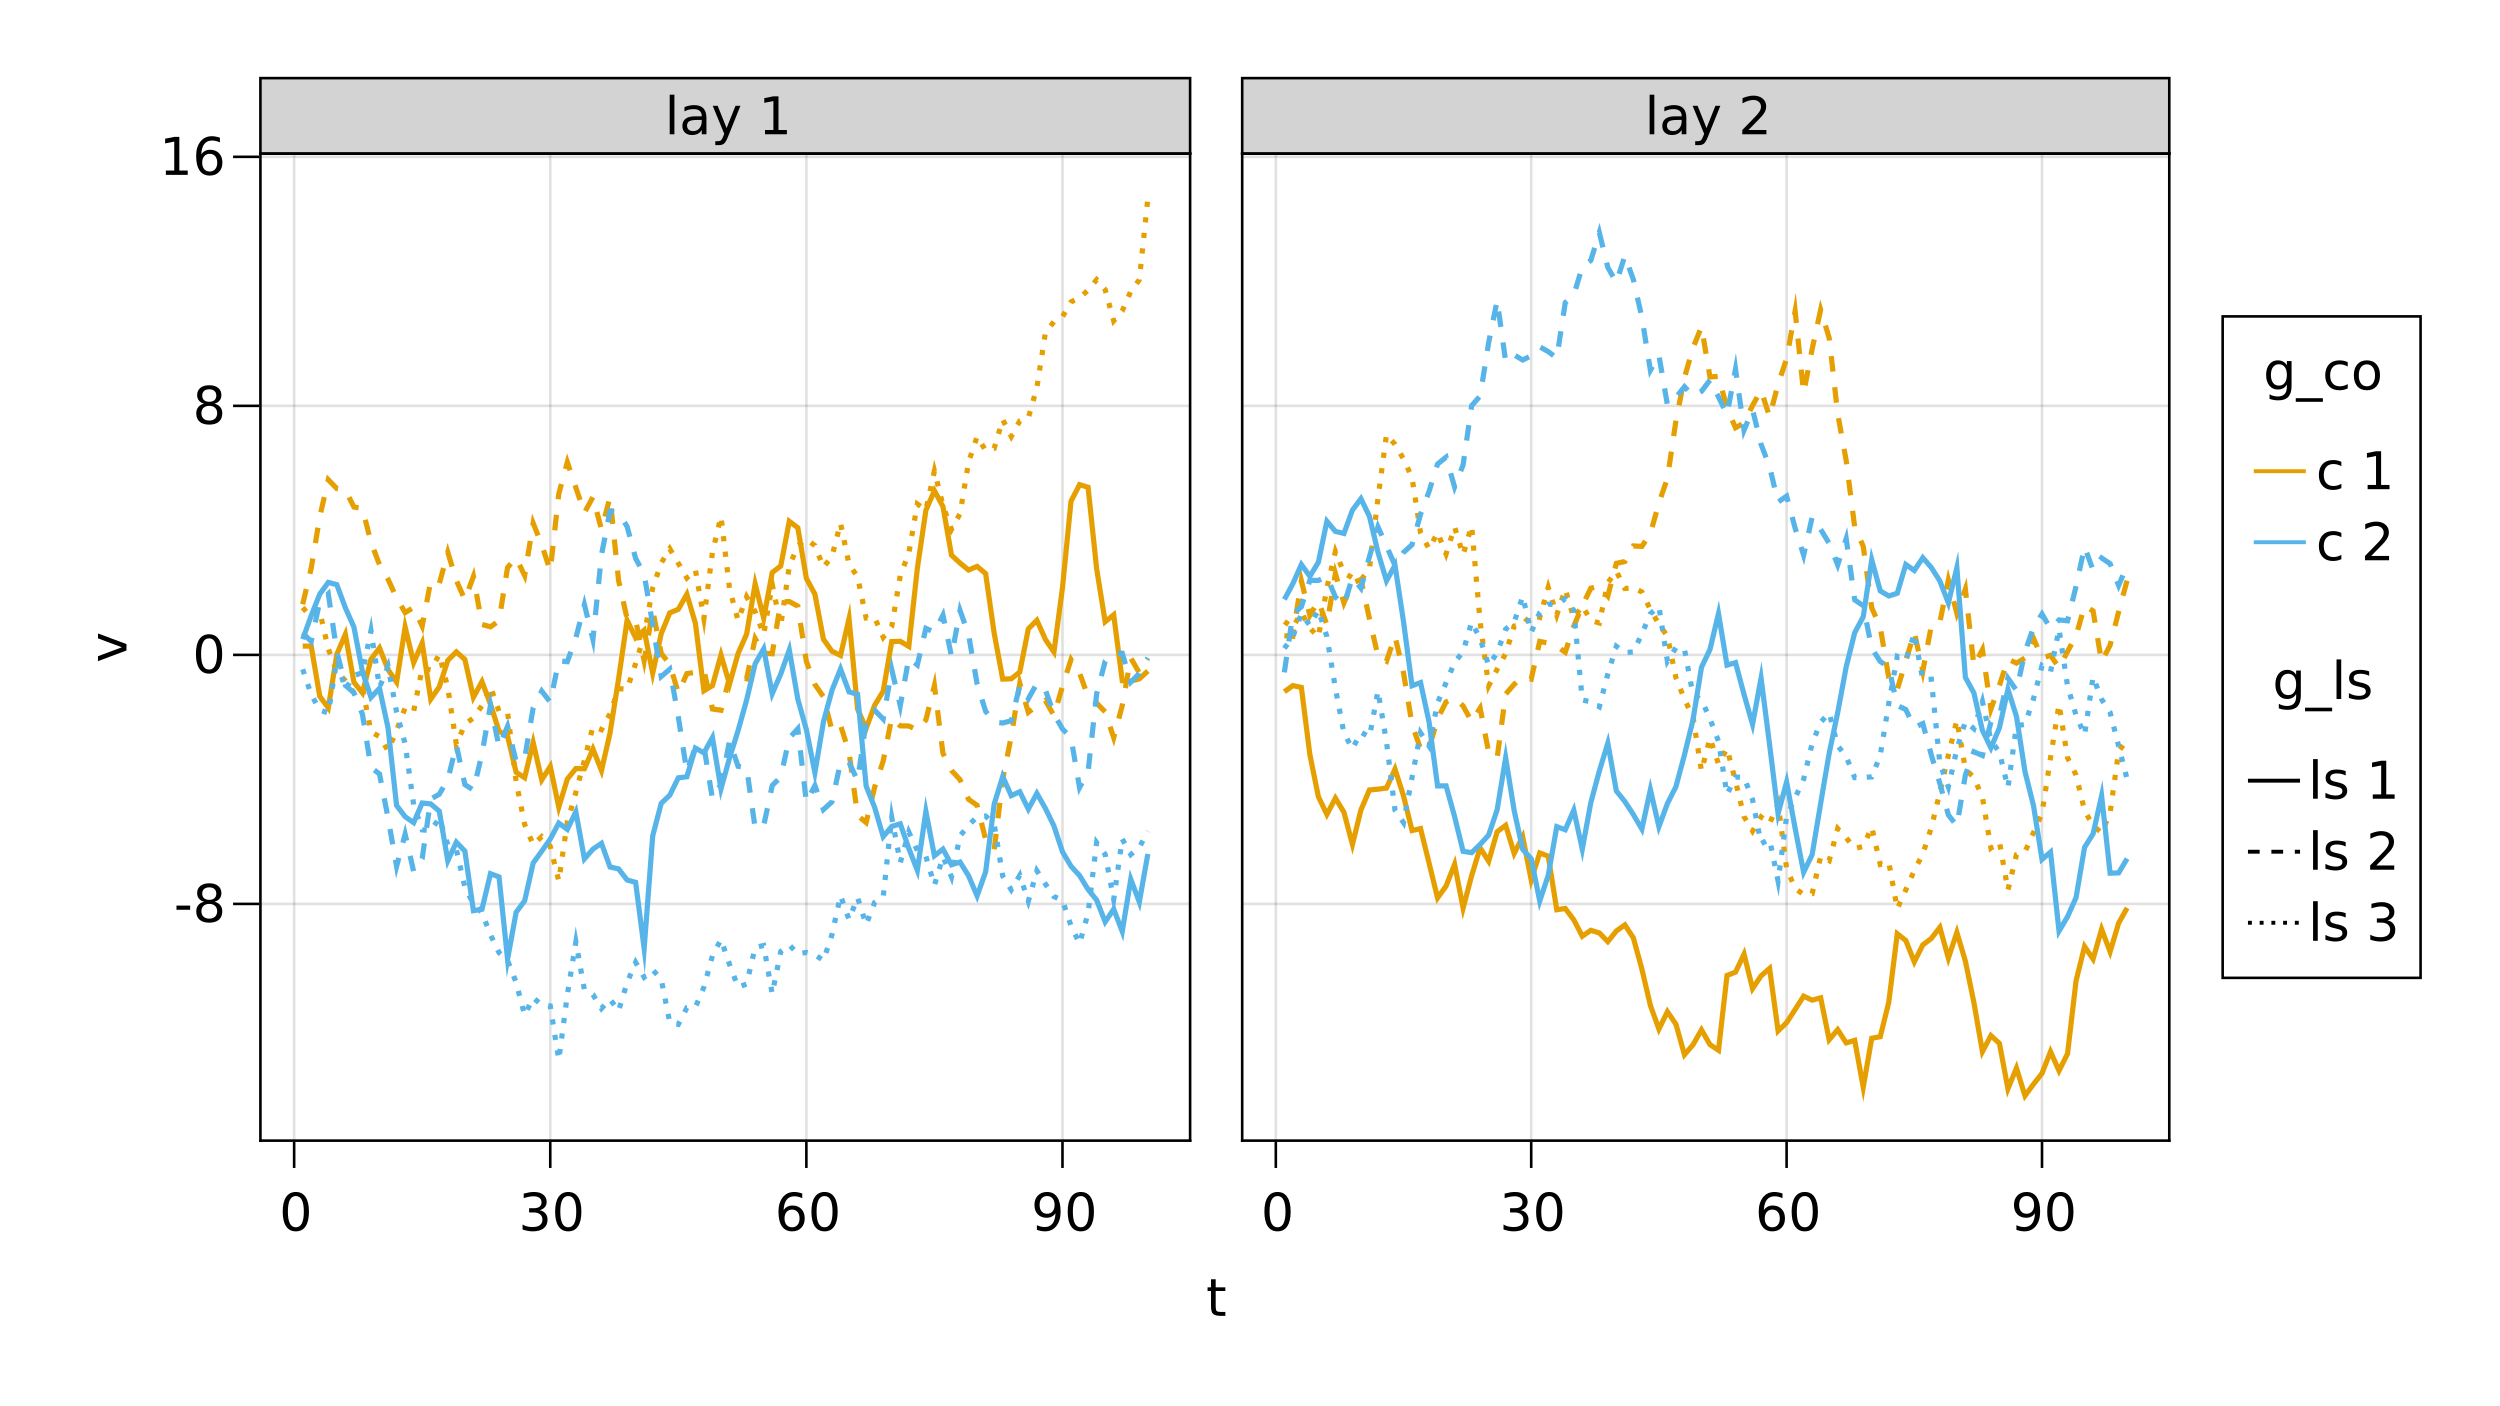 <?xml version="1.0" encoding="UTF-8"?>
<svg xmlns="http://www.w3.org/2000/svg" xmlns:xlink="http://www.w3.org/1999/xlink" width="960pt" height="540pt" viewBox="0 0 960 540" version="1.1">
<defs>
<g>
<symbol overflow="visible" id="glyph0-0">
<path style="stroke:none;" d="M 1 3.531 L 1 -14.109 L 11 -14.109 L 11 3.531 Z M 2.125 2.422 L 9.891 2.422 L 9.891 -12.984 L 2.125 -12.984 Z M 2.125 2.422 "/>
</symbol>
<symbol overflow="visible" id="glyph0-1">
<path style="stroke:none;" d="M 6.359 -13.281 C 5.336 -13.281 4.57 -12.781 4.062 -11.781 C 3.551 -10.781 3.297 -9.281 3.297 -7.281 C 3.297 -5.281 3.551 -3.781 4.062 -2.781 C 4.57 -1.781 5.336 -1.281 6.359 -1.281 C 7.379 -1.281 8.145 -1.781 8.656 -2.781 C 9.164 -3.781 9.422 -5.281 9.422 -7.281 C 9.422 -9.281 9.164 -10.781 8.656 -11.781 C 8.145 -12.781 7.379 -13.281 6.359 -13.281 Z M 6.359 -14.844 C 7.992 -14.844 9.238 -14.195 10.094 -12.906 C 10.957 -11.613 11.391 -9.738 11.391 -7.281 C 11.391 -4.82 10.957 -2.945 10.094 -1.656 C 9.238 -0.363 7.992 0.281 6.359 0.281 C 4.723 0.281 3.473 -0.363 2.609 -1.656 C 1.742 -2.945 1.312 -4.82 1.312 -7.281 C 1.312 -9.738 1.742 -11.613 2.609 -12.906 C 3.473 -14.195 4.723 -14.844 6.359 -14.844 Z M 6.359 -14.844 "/>
</symbol>
<symbol overflow="visible" id="glyph0-2">
<path style="stroke:none;" d="M 8.109 -7.859 C 9.055 -7.66 9.797 -7.238 10.328 -6.594 C 10.859 -5.957 11.125 -5.172 11.125 -4.234 C 11.125 -2.797 10.629 -1.68 9.641 -0.891 C 8.648 -0.109 7.242 0.281 5.422 0.281 C 4.805 0.281 4.176 0.219 3.531 0.094 C 2.883 -0.02 2.219 -0.195 1.531 -0.438 L 1.531 -2.344 C 2.07 -2.02 2.664 -1.773 3.312 -1.609 C 3.969 -1.453 4.648 -1.375 5.359 -1.375 C 6.598 -1.375 7.539 -1.617 8.188 -2.109 C 8.832 -2.598 9.156 -3.305 9.156 -4.234 C 9.156 -5.098 8.852 -5.77 8.25 -6.25 C 7.656 -6.738 6.82 -6.984 5.75 -6.984 L 4.047 -6.984 L 4.047 -8.609 L 5.828 -8.609 C 6.797 -8.609 7.535 -8.801 8.047 -9.188 C 8.555 -9.57 8.812 -10.129 8.812 -10.859 C 8.812 -11.609 8.547 -12.18 8.016 -12.578 C 7.492 -12.984 6.738 -13.188 5.75 -13.188 C 5.207 -13.188 4.625 -13.125 4 -13 C 3.383 -12.883 2.707 -12.707 1.969 -12.469 L 1.969 -14.219 C 2.719 -14.426 3.414 -14.582 4.062 -14.688 C 4.719 -14.789 5.336 -14.844 5.922 -14.844 C 7.422 -14.844 8.602 -14.5 9.469 -13.812 C 10.344 -13.133 10.781 -12.219 10.781 -11.062 C 10.781 -10.258 10.547 -9.578 10.078 -9.016 C 9.617 -8.461 8.961 -8.078 8.109 -7.859 Z M 8.109 -7.859 "/>
</symbol>
<symbol overflow="visible" id="glyph0-3">
<path style="stroke:none;" d="M 6.609 -8.078 C 5.723 -8.078 5.02 -7.773 4.5 -7.172 C 3.977 -6.566 3.719 -5.734 3.719 -4.672 C 3.719 -3.629 3.977 -2.801 4.5 -2.188 C 5.02 -1.582 5.723 -1.281 6.609 -1.281 C 7.492 -1.281 8.191 -1.582 8.703 -2.188 C 9.223 -2.801 9.484 -3.629 9.484 -4.672 C 9.484 -5.734 9.223 -6.566 8.703 -7.172 C 8.191 -7.773 7.492 -8.078 6.609 -8.078 Z M 10.516 -14.266 L 10.516 -12.469 C 10.023 -12.695 9.523 -12.875 9.016 -13 C 8.516 -13.125 8.016 -13.188 7.516 -13.188 C 6.211 -13.188 5.219 -12.742 4.531 -11.859 C 3.844 -10.984 3.453 -9.656 3.359 -7.875 C 3.742 -8.445 4.223 -8.883 4.797 -9.188 C 5.379 -9.488 6.02 -9.641 6.719 -9.641 C 8.188 -9.641 9.344 -9.191 10.188 -8.297 C 11.039 -7.41 11.469 -6.203 11.469 -4.672 C 11.469 -3.18 11.023 -1.984 10.141 -1.078 C 9.254 -0.172 8.078 0.281 6.609 0.281 C 4.922 0.281 3.629 -0.363 2.734 -1.656 C 1.836 -2.945 1.391 -4.82 1.391 -7.281 C 1.391 -9.582 1.938 -11.414 3.031 -12.781 C 4.125 -14.156 5.594 -14.844 7.438 -14.844 C 7.938 -14.844 8.438 -14.789 8.938 -14.688 C 9.445 -14.594 9.973 -14.453 10.516 -14.266 Z M 10.516 -14.266 "/>
</symbol>
<symbol overflow="visible" id="glyph0-4">
<path style="stroke:none;" d="M 2.203 -0.297 L 2.203 -2.094 C 2.691 -1.863 3.191 -1.688 3.703 -1.562 C 4.211 -1.438 4.711 -1.375 5.203 -1.375 C 6.504 -1.375 7.492 -1.812 8.172 -2.688 C 8.859 -3.562 9.254 -4.895 9.359 -6.688 C 8.984 -6.125 8.504 -5.691 7.922 -5.391 C 7.336 -5.086 6.695 -4.938 6 -4.938 C 4.539 -4.938 3.383 -5.379 2.531 -6.266 C 1.688 -7.148 1.266 -8.359 1.266 -9.891 C 1.266 -11.379 1.707 -12.578 2.594 -13.484 C 3.477 -14.391 4.656 -14.844 6.125 -14.844 C 7.812 -14.844 9.098 -14.195 9.984 -12.906 C 10.867 -11.613 11.312 -9.738 11.312 -7.281 C 11.312 -4.977 10.766 -3.141 9.672 -1.766 C 8.586 -0.398 7.125 0.281 5.281 0.281 C 4.789 0.281 4.289 0.227 3.781 0.125 C 3.27 0.031 2.742 -0.109 2.203 -0.297 Z M 6.125 -6.484 C 7.008 -6.484 7.707 -6.785 8.219 -7.391 C 8.738 -7.992 9 -8.828 9 -9.891 C 9 -10.93 8.738 -11.754 8.219 -12.359 C 7.707 -12.973 7.008 -13.281 6.125 -13.281 C 5.238 -13.281 4.535 -12.973 4.016 -12.359 C 3.504 -11.754 3.25 -10.93 3.25 -9.891 C 3.25 -8.828 3.504 -7.992 4.016 -7.391 C 4.535 -6.785 5.238 -6.484 6.125 -6.484 Z M 6.125 -6.484 "/>
</symbol>
<symbol overflow="visible" id="glyph0-5">
<path style="stroke:none;" d="M 0.984 -6.281 L 6.234 -6.281 L 6.234 -4.672 L 0.984 -4.672 Z M 0.984 -6.281 "/>
</symbol>
<symbol overflow="visible" id="glyph0-6">
<path style="stroke:none;" d="M 6.359 -6.922 C 5.422 -6.922 4.68 -6.672 4.141 -6.172 C 3.609 -5.672 3.344 -4.984 3.344 -4.109 C 3.344 -3.223 3.609 -2.531 4.141 -2.031 C 4.68 -1.531 5.422 -1.281 6.359 -1.281 C 7.297 -1.281 8.035 -1.531 8.578 -2.031 C 9.117 -2.539 9.391 -3.234 9.391 -4.109 C 9.391 -4.984 9.117 -5.672 8.578 -6.172 C 8.047 -6.672 7.305 -6.922 6.359 -6.922 Z M 4.391 -7.766 C 3.535 -7.973 2.875 -8.363 2.406 -8.938 C 1.938 -9.52 1.703 -10.227 1.703 -11.062 C 1.703 -12.227 2.113 -13.148 2.938 -13.828 C 3.77 -14.504 4.91 -14.844 6.359 -14.844 C 7.805 -14.844 8.941 -14.504 9.766 -13.828 C 10.598 -13.148 11.016 -12.227 11.016 -11.062 C 11.016 -10.227 10.773 -9.52 10.297 -8.938 C 9.828 -8.363 9.176 -7.973 8.344 -7.766 C 9.289 -7.547 10.031 -7.113 10.562 -6.469 C 11.094 -5.82 11.359 -5.035 11.359 -4.109 C 11.359 -2.691 10.926 -1.602 10.062 -0.844 C 9.195 -0.094 7.961 0.281 6.359 0.281 C 4.754 0.281 3.52 -0.094 2.656 -0.844 C 1.789 -1.602 1.359 -2.691 1.359 -4.109 C 1.359 -5.035 1.625 -5.82 2.156 -6.469 C 2.688 -7.113 3.43 -7.547 4.391 -7.766 Z M 3.656 -10.875 C 3.656 -10.125 3.891 -9.535 4.359 -9.109 C 4.836 -8.691 5.504 -8.484 6.359 -8.484 C 7.203 -8.484 7.863 -8.691 8.344 -9.109 C 8.82 -9.535 9.062 -10.125 9.062 -10.875 C 9.062 -11.633 8.82 -12.223 8.344 -12.641 C 7.863 -13.066 7.203 -13.281 6.359 -13.281 C 5.504 -13.281 4.836 -13.066 4.359 -12.641 C 3.891 -12.223 3.656 -11.633 3.656 -10.875 Z M 3.656 -10.875 "/>
</symbol>
<symbol overflow="visible" id="glyph0-7">
<path style="stroke:none;" d="M 2.484 -1.656 L 5.703 -1.656 L 5.703 -12.781 L 2.203 -12.078 L 2.203 -13.875 L 5.688 -14.578 L 7.656 -14.578 L 7.656 -1.656 L 10.875 -1.656 L 10.875 0 L 2.484 0 Z M 2.484 -1.656 "/>
</symbol>
<symbol overflow="visible" id="glyph0-8">
<path style="stroke:none;" d="M 1.891 -15.203 L 3.688 -15.203 L 3.688 0 L 1.891 0 Z M 1.891 -15.203 "/>
</symbol>
<symbol overflow="visible" id="glyph0-9">
<path style="stroke:none;" d="M 6.859 -5.5 C 5.398 -5.5 4.391 -5.332 3.828 -5 C 3.273 -4.664 3 -4.098 3 -3.297 C 3 -2.66 3.207 -2.156 3.625 -1.781 C 4.051 -1.406 4.625 -1.219 5.344 -1.219 C 6.344 -1.219 7.141 -1.57 7.734 -2.281 C 8.336 -2.988 8.641 -3.926 8.641 -5.094 L 8.641 -5.5 Z M 10.438 -6.234 L 10.438 0 L 8.641 0 L 8.641 -1.656 C 8.234 -1 7.723 -0.508 7.109 -0.188 C 6.492 0.125 5.742 0.281 4.859 0.281 C 3.742 0.281 2.852 -0.031 2.188 -0.656 C 1.531 -1.289 1.203 -2.133 1.203 -3.188 C 1.203 -4.414 1.613 -5.344 2.438 -5.969 C 3.258 -6.594 4.488 -6.906 6.125 -6.906 L 8.641 -6.906 L 8.641 -7.078 C 8.641 -7.91 8.367 -8.551 7.828 -9 C 7.285 -9.445 6.52 -9.672 5.531 -9.672 C 4.906 -9.672 4.297 -9.598 3.703 -9.453 C 3.117 -9.305 2.551 -9.082 2 -8.781 L 2 -10.438 C 2.656 -10.695 3.289 -10.891 3.906 -11.016 C 4.531 -11.141 5.133 -11.203 5.719 -11.203 C 7.301 -11.203 8.484 -10.789 9.266 -9.969 C 10.047 -9.145 10.438 -7.898 10.438 -6.234 Z M 10.438 -6.234 "/>
</symbol>
<symbol overflow="visible" id="glyph0-10">
<path style="stroke:none;" d="M 6.438 1.016 C 5.926 2.316 5.43 3.164 4.953 3.562 C 4.473 3.957 3.828 4.156 3.016 4.156 L 1.578 4.156 L 1.578 2.656 L 2.641 2.656 C 3.129 2.656 3.508 2.535 3.781 2.297 C 4.062 2.066 4.367 1.516 4.703 0.641 L 5.016 -0.172 L 0.594 -10.938 L 2.5 -10.938 L 5.922 -2.391 L 9.344 -10.938 L 11.234 -10.938 Z M 6.438 1.016 "/>
</symbol>
<symbol overflow="visible" id="glyph0-11">
<path style="stroke:none;" d=""/>
</symbol>
<symbol overflow="visible" id="glyph0-12">
<path style="stroke:none;" d="M 3.844 -1.656 L 10.719 -1.656 L 10.719 0 L 1.469 0 L 1.469 -1.656 C 2.219 -2.438 3.238 -3.477 4.531 -4.781 C 5.82 -6.082 6.633 -6.926 6.969 -7.312 C 7.594 -8.02 8.031 -8.617 8.281 -9.109 C 8.531 -9.598 8.656 -10.082 8.656 -10.562 C 8.656 -11.332 8.383 -11.961 7.844 -12.453 C 7.301 -12.941 6.594 -13.188 5.719 -13.188 C 5.102 -13.188 4.453 -13.078 3.766 -12.859 C 3.078 -12.648 2.344 -12.328 1.562 -11.891 L 1.562 -13.875 C 2.352 -14.195 3.094 -14.438 3.781 -14.594 C 4.477 -14.758 5.113 -14.844 5.688 -14.844 C 7.195 -14.844 8.398 -14.461 9.297 -13.703 C 10.191 -12.953 10.641 -11.945 10.641 -10.688 C 10.641 -10.082 10.523 -9.508 10.297 -8.969 C 10.078 -8.438 9.672 -7.805 9.078 -7.078 C 8.922 -6.891 8.406 -6.344 7.531 -5.438 C 6.656 -4.539 5.426 -3.281 3.844 -1.656 Z M 3.844 -1.656 "/>
</symbol>
<symbol overflow="visible" id="glyph0-13">
<path style="stroke:none;" d="M 3.656 -14.047 L 3.656 -10.938 L 7.359 -10.938 L 7.359 -9.547 L 3.656 -9.547 L 3.656 -3.609 C 3.656 -2.711 3.773 -2.133 4.016 -1.875 C 4.266 -1.625 4.766 -1.5 5.516 -1.5 L 7.359 -1.5 L 7.359 0 L 5.516 0 C 4.129 0 3.172 -0.254 2.641 -0.766 C 2.117 -1.285 1.859 -2.234 1.859 -3.609 L 1.859 -9.547 L 0.531 -9.547 L 0.531 -10.938 L 1.859 -10.938 L 1.859 -14.047 Z M 3.656 -14.047 "/>
</symbol>
<symbol overflow="visible" id="glyph0-14">
<path style="stroke:none;" d="M 9.078 -5.594 C 9.078 -6.895 8.805 -7.906 8.266 -8.625 C 7.734 -9.344 6.984 -9.703 6.016 -9.703 C 5.055 -9.703 4.305 -9.344 3.766 -8.625 C 3.223 -7.906 2.953 -6.895 2.953 -5.594 C 2.953 -4.301 3.223 -3.297 3.766 -2.578 C 4.305 -1.859 5.055 -1.5 6.016 -1.5 C 6.984 -1.5 7.734 -1.859 8.266 -2.578 C 8.805 -3.297 9.078 -4.301 9.078 -5.594 Z M 10.875 -1.359 C 10.875 0.504 10.461 1.891 9.641 2.797 C 8.816 3.703 7.551 4.156 5.844 4.156 C 5.207 4.156 4.609 4.109 4.047 4.016 C 3.492 3.922 2.953 3.773 2.422 3.578 L 2.422 1.844 C 2.953 2.125 3.473 2.332 3.984 2.469 C 4.492 2.602 5.02 2.672 5.562 2.672 C 6.738 2.672 7.617 2.363 8.203 1.75 C 8.785 1.133 9.078 0.207 9.078 -1.031 L 9.078 -1.922 C 8.711 -1.273 8.238 -0.789 7.656 -0.469 C 7.07 -0.156 6.379 0 5.578 0 C 4.234 0 3.148 -0.508 2.328 -1.531 C 1.516 -2.551 1.109 -3.906 1.109 -5.594 C 1.109 -7.289 1.516 -8.648 2.328 -9.672 C 3.148 -10.691 4.234 -11.203 5.578 -11.203 C 6.379 -11.203 7.07 -11.039 7.656 -10.719 C 8.238 -10.406 8.711 -9.926 9.078 -9.281 L 9.078 -10.938 L 10.875 -10.938 Z M 10.875 -1.359 "/>
</symbol>
<symbol overflow="visible" id="glyph0-15">
<path style="stroke:none;" d="M 10.203 3.328 L 10.203 4.719 L -0.203 4.719 L -0.203 3.328 Z M 10.203 3.328 "/>
</symbol>
<symbol overflow="visible" id="glyph0-16">
<path style="stroke:none;" d="M 9.75 -10.516 L 9.75 -8.844 C 9.25 -9.125 8.742 -9.332 8.234 -9.469 C 7.723 -9.602 7.207 -9.672 6.688 -9.672 C 5.52 -9.672 4.613 -9.301 3.969 -8.562 C 3.32 -7.832 3 -6.797 3 -5.453 C 3 -4.117 3.32 -3.082 3.969 -2.344 C 4.613 -1.602 5.52 -1.234 6.688 -1.234 C 7.207 -1.234 7.723 -1.301 8.234 -1.438 C 8.742 -1.582 9.25 -1.797 9.75 -2.078 L 9.75 -0.422 C 9.25 -0.18 8.727 -0.004 8.188 0.109 C 7.656 0.223 7.086 0.281 6.484 0.281 C 4.836 0.281 3.531 -0.234 2.562 -1.266 C 1.594 -2.305 1.109 -3.703 1.109 -5.453 C 1.109 -7.242 1.598 -8.648 2.578 -9.672 C 3.555 -10.691 4.898 -11.203 6.609 -11.203 C 7.16 -11.203 7.695 -11.145 8.219 -11.031 C 8.75 -10.914 9.258 -10.742 9.75 -10.516 Z M 9.75 -10.516 "/>
</symbol>
<symbol overflow="visible" id="glyph0-17">
<path style="stroke:none;" d="M 6.125 -9.672 C 5.156 -9.672 4.391 -9.297 3.828 -8.547 C 3.273 -7.797 3 -6.766 3 -5.453 C 3 -4.148 3.273 -3.117 3.828 -2.359 C 4.391 -1.609 5.156 -1.234 6.125 -1.234 C 7.082 -1.234 7.836 -1.609 8.391 -2.359 C 8.953 -3.117 9.234 -4.148 9.234 -5.453 C 9.234 -6.754 8.953 -7.781 8.391 -8.531 C 7.836 -9.289 7.082 -9.672 6.125 -9.672 Z M 6.125 -11.203 C 7.688 -11.203 8.91 -10.691 9.797 -9.672 C 10.691 -8.66 11.141 -7.254 11.141 -5.453 C 11.141 -3.672 10.691 -2.27 9.797 -1.25 C 8.91 -0.227 7.688 0.281 6.125 0.281 C 4.551 0.281 3.32 -0.227 2.438 -1.25 C 1.551 -2.27 1.109 -3.672 1.109 -5.453 C 1.109 -7.254 1.551 -8.66 2.438 -9.672 C 3.32 -10.691 4.551 -11.203 6.125 -11.203 Z M 6.125 -11.203 "/>
</symbol>
<symbol overflow="visible" id="glyph0-18">
<path style="stroke:none;" d="M 8.859 -10.609 L 8.859 -8.922 C 8.348 -9.18 7.816 -9.375 7.266 -9.5 C 6.723 -9.633 6.16 -9.703 5.578 -9.703 C 4.68 -9.703 4.008 -9.562 3.562 -9.281 C 3.125 -9.008 2.906 -8.602 2.906 -8.062 C 2.906 -7.645 3.062 -7.316 3.375 -7.078 C 3.695 -6.836 4.336 -6.609 5.297 -6.391 L 5.922 -6.266 C 7.191 -5.984 8.094 -5.594 8.625 -5.094 C 9.164 -4.602 9.438 -3.91 9.438 -3.016 C 9.438 -2.004 9.035 -1.203 8.234 -0.609 C 7.43 -0.016 6.328 0.281 4.922 0.281 C 4.336 0.281 3.727 0.223 3.094 0.109 C 2.457 -0.004 1.785 -0.176 1.078 -0.406 L 1.078 -2.25 C 1.742 -1.906 2.398 -1.645 3.047 -1.469 C 3.691 -1.301 4.332 -1.219 4.969 -1.219 C 5.812 -1.219 6.457 -1.363 6.906 -1.656 C 7.363 -1.945 7.594 -2.352 7.594 -2.875 C 7.594 -3.363 7.426 -3.738 7.094 -4 C 6.77 -4.258 6.051 -4.508 4.938 -4.75 L 4.312 -4.906 C 3.195 -5.133 2.391 -5.488 1.891 -5.969 C 1.398 -6.457 1.156 -7.129 1.156 -7.984 C 1.156 -9.004 1.52 -9.797 2.25 -10.359 C 2.977 -10.922 4.016 -11.203 5.359 -11.203 C 6.023 -11.203 6.648 -11.148 7.234 -11.047 C 7.816 -10.953 8.359 -10.805 8.859 -10.609 Z M 8.859 -10.609 "/>
</symbol>
<symbol overflow="visible" id="glyph1-0">
<path style="stroke:none;" d="M 3.531 -1 L -14.109 -1 L -14.109 -11 L 3.531 -11 Z M 2.422 -2.125 L 2.422 -9.891 L -12.984 -9.891 L -12.984 -2.125 Z M 2.422 -2.125 "/>
</symbol>
<symbol overflow="visible" id="glyph1-1">
<path style="stroke:none;" d="M -10.938 -0.594 L -10.938 -2.5 L -1.766 -5.922 L -10.938 -9.344 L -10.938 -11.234 L 0 -7.141 L 0 -4.703 Z M -10.938 -0.594 "/>
</symbol>
</g>
<clipPath id="clip1">
  <path d="M 100 157 L 457 157 L 457 339 L 100 339 Z M 100 157 "/>
</clipPath>
<clipPath id="clip2">
  <path d="M 100 149 L 457 149 L 457 355 L 100 355 Z M 100 149 "/>
</clipPath>
<clipPath id="clip3">
  <path d="M 100 59 L 457 59 L 457 367 L 100 367 Z M 100 59 "/>
</clipPath>
<clipPath id="clip4">
  <path d="M 100 195 L 457 195 L 457 397 L 100 397 Z M 100 195 "/>
</clipPath>
<clipPath id="clip5">
  <path d="M 100 167 L 457 167 L 457 363 L 100 363 Z M 100 167 "/>
</clipPath>
<clipPath id="clip6">
  <path d="M 100 213 L 457 213 L 457 436 L 100 436 Z M 100 213 "/>
</clipPath>
<clipPath id="clip7">
  <path d="M 477 234 L 833 234 L 833 438 L 477 438 Z M 477 234 "/>
</clipPath>
<clipPath id="clip8">
  <path d="M 477 90 L 833 90 L 833 320 L 477 320 Z M 477 90 "/>
</clipPath>
<clipPath id="clip9">
  <path d="M 477 138 L 833 138 L 833 378 L 477 378 Z M 477 138 "/>
</clipPath>
<clipPath id="clip10">
  <path d="M 477 163 L 833 163 L 833 386 L 477 386 Z M 477 163 "/>
</clipPath>
<clipPath id="clip11">
  <path d="M 477 61 L 833 61 L 833 346 L 477 346 Z M 477 61 "/>
</clipPath>
<clipPath id="clip12">
  <path d="M 477 200 L 833 200 L 833 367 L 477 367 Z M 477 200 "/>
</clipPath>
</defs>
<g id="surface6">
<rect x="0" y="0" width="960" height="540" style="fill:rgb(100%,100%,100%);fill-opacity:1;stroke:none;"/>
<path style=" stroke:none;fill-rule:nonzero;fill:rgb(100%,100%,100%);fill-opacity:1;" d="M 100 438 L 457 438 L 457 59 L 100 59 Z M 100 438 "/>
<path style=" stroke:none;fill-rule:nonzero;fill:rgb(100%,100%,100%);fill-opacity:1;" d="M 477 438 L 833 438 L 833 59 L 477 59 Z M 477 438 "/>
<path style="fill:none;stroke-width:1;stroke-linecap:butt;stroke-linejoin:miter;stroke:rgb(0%,0%,0%);stroke-opacity:0.12;stroke-miterlimit:10;" d="M 112.949 438 L 112.949 59 M 211.297 438 L 211.297 59 M 309.645 438 L 309.645 59 M 407.992 438 L 407.992 59 "/>
<path style="fill:none;stroke-width:1;stroke-linecap:butt;stroke-linejoin:miter;stroke:rgb(0%,0%,0%);stroke-opacity:0.12;stroke-miterlimit:10;" d="M 100 347.102 L 457 347.102 M 100 251.477 L 457 251.477 M 100 155.848 L 457 155.848 M 100 60.223 L 457 60.223 "/>
<path style="fill:none;stroke-width:1;stroke-linecap:butt;stroke-linejoin:miter;stroke:rgb(0%,0%,0%);stroke-opacity:0.12;stroke-miterlimit:10;" d="M 489.914 438 L 489.914 59 M 587.984 438 L 587.984 59 M 686.055 438 L 686.055 59 M 784.129 438 L 784.129 59 "/>
<path style="fill:none;stroke-width:1;stroke-linecap:butt;stroke-linejoin:miter;stroke:rgb(0%,0%,0%);stroke-opacity:0.12;stroke-miterlimit:10;" d="M 477 347.102 L 833 347.102 M 477 251.477 L 833 251.477 M 477 155.848 L 833 155.848 M 477 60.223 L 833 60.223 "/>
<g style="fill:rgb(0%,0%,0%);fill-opacity:1;">
  <use xlink:href="#glyph0-1" x="107.25" y="472.562"/>
</g>
<g style="fill:rgb(0%,0%,0%);fill-opacity:1;">
  <use xlink:href="#glyph0-2" x="199.133" y="472.562"/>
</g>
<g style="fill:rgb(0%,0%,0%);fill-opacity:1;">
  <use xlink:href="#glyph0-1" x="211.859" y="472.562"/>
</g>
<g style="fill:rgb(0%,0%,0%);fill-opacity:1;">
  <use xlink:href="#glyph0-3" x="297.543" y="472.562"/>
</g>
<g style="fill:rgb(0%,0%,0%);fill-opacity:1;">
  <use xlink:href="#glyph0-1" x="310.27" y="472.562"/>
</g>
<g style="fill:rgb(0%,0%,0%);fill-opacity:1;">
  <use xlink:href="#glyph0-4" x="395.961" y="472.562"/>
</g>
<g style="fill:rgb(0%,0%,0%);fill-opacity:1;">
  <use xlink:href="#glyph0-1" x="408.684" y="472.562"/>
</g>
<g style="fill:rgb(0%,0%,0%);fill-opacity:1;">
  <use xlink:href="#glyph0-5" x="66.781" y="354.027"/>
</g>
<g style="fill:rgb(0%,0%,0%);fill-opacity:1;">
  <use xlink:href="#glyph0-6" x="74" y="354.027"/>
</g>
<g style="fill:rgb(0%,0%,0%);fill-opacity:1;">
  <use xlink:href="#glyph0-1" x="73.922" y="258.398"/>
</g>
<g style="fill:rgb(0%,0%,0%);fill-opacity:1;">
  <use xlink:href="#glyph0-6" x="74" y="162.773"/>
</g>
<g style="fill:rgb(0%,0%,0%);fill-opacity:1;">
  <use xlink:href="#glyph0-7" x="61.207" y="67.148"/>
</g>
<g style="fill:rgb(0%,0%,0%);fill-opacity:1;">
  <use xlink:href="#glyph0-3" x="73.93" y="67.148"/>
</g>
<g style="fill:rgb(0%,0%,0%);fill-opacity:1;">
  <use xlink:href="#glyph0-1" x="484.215" y="472.562"/>
</g>
<g style="fill:rgb(0%,0%,0%);fill-opacity:1;">
  <use xlink:href="#glyph0-2" x="575.82" y="472.562"/>
</g>
<g style="fill:rgb(0%,0%,0%);fill-opacity:1;">
  <use xlink:href="#glyph0-1" x="588.547" y="472.562"/>
</g>
<g style="fill:rgb(0%,0%,0%);fill-opacity:1;">
  <use xlink:href="#glyph0-3" x="673.957" y="472.562"/>
</g>
<g style="fill:rgb(0%,0%,0%);fill-opacity:1;">
  <use xlink:href="#glyph0-1" x="686.68" y="472.562"/>
</g>
<g style="fill:rgb(0%,0%,0%);fill-opacity:1;">
  <use xlink:href="#glyph0-4" x="772.098" y="472.562"/>
</g>
<g style="fill:rgb(0%,0%,0%);fill-opacity:1;">
  <use xlink:href="#glyph0-1" x="784.82" y="472.562"/>
</g>
<path style="fill-rule:nonzero;fill:rgb(82.745%,82.745%,82.745%);fill-opacity:1;stroke-width:1;stroke-linecap:butt;stroke-linejoin:miter;stroke:rgb(0%,0%,0%);stroke-opacity:1;stroke-miterlimit:10;" d="M 100 59 L 457 59 L 457 30 L 100 30 Z M 100 59 "/>
<g style="fill:rgb(0%,0%,0%);fill-opacity:1;">
  <use xlink:href="#glyph0-8" x="255.277" y="51.566"/>
</g>
<g style="fill:rgb(0%,0%,0%);fill-opacity:1;">
  <use xlink:href="#glyph0-9" x="260.832" y="51.566"/>
</g>
<g style="fill:rgb(0%,0%,0%);fill-opacity:1;">
  <use xlink:href="#glyph0-10" x="273.09" y="51.566"/>
</g>
<g style="fill:rgb(0%,0%,0%);fill-opacity:1;">
  <use xlink:href="#glyph0-11" x="284.926" y="51.566"/>
</g>
<g style="fill:rgb(0%,0%,0%);fill-opacity:1;">
  <use xlink:href="#glyph0-7" x="291.281" y="51.566"/>
</g>
<path style="fill-rule:nonzero;fill:rgb(82.745%,82.745%,82.745%);fill-opacity:1;stroke-width:1;stroke-linecap:butt;stroke-linejoin:miter;stroke:rgb(0%,0%,0%);stroke-opacity:1;stroke-miterlimit:10;" d="M 477 59 L 833 59 L 833 30 L 477 30 Z M 477 59 "/>
<g style="fill:rgb(0%,0%,0%);fill-opacity:1;">
  <use xlink:href="#glyph0-8" x="631.566" y="51.566"/>
</g>
<g style="fill:rgb(0%,0%,0%);fill-opacity:1;">
  <use xlink:href="#glyph0-9" x="637.121" y="51.566"/>
</g>
<g style="fill:rgb(0%,0%,0%);fill-opacity:1;">
  <use xlink:href="#glyph0-10" x="649.379" y="51.566"/>
</g>
<g style="fill:rgb(0%,0%,0%);fill-opacity:1;">
  <use xlink:href="#glyph0-11" x="661.215" y="51.566"/>
</g>
<g style="fill:rgb(0%,0%,0%);fill-opacity:1;">
  <use xlink:href="#glyph0-12" x="667.57" y="51.566"/>
</g>
<g style="fill:rgb(0%,0%,0%);fill-opacity:1;">
  <use xlink:href="#glyph0-13" x="463.168" y="505.281"/>
</g>
<g style="fill:rgb(0%,0%,0%);fill-opacity:1;">
  <use xlink:href="#glyph1-1" x="48.566" y="254.48"/>
</g>
<g clip-path="url(#clip1)" clip-rule="nonzero">
<path style="fill:none;stroke-width:2;stroke-linecap:butt;stroke-linejoin:miter;stroke:rgb(90.196%,62.353%,0%);stroke-opacity:1;stroke-miterlimit:10;" d="M 116.227 248.125 L 119.504 248.121 L 122.785 267.391 L 126.062 271.836 L 129.34 251.203 L 132.617 243.605 L 135.898 261.953 L 139.176 266.074 L 142.453 253.148 L 145.73 248.816 L 149.008 257.113 L 152.289 261.945 L 155.566 240.789 L 158.844 254.449 L 162.121 246.895 L 165.402 268.484 L 168.68 263.75 L 171.957 253.594 L 175.234 250.324 L 178.516 253.246 L 181.793 267.77 L 185.07 261.754 L 188.348 270.418 L 191.625 280.781 L 194.906 282.648 L 198.184 296.555 L 201.461 298.637 L 204.738 285.121 L 208.02 299.477 L 211.297 294.32 L 214.574 309.926 L 217.852 299.16 L 221.133 295.113 L 224.41 295.195 L 227.688 287.625 L 230.965 295.887 L 234.242 281.523 L 237.523 260.77 L 240.801 238.211 L 244.078 244.887 L 247.355 241.988 L 250.637 258.508 L 253.914 243.305 L 257.191 235.324 L 260.469 233.969 L 263.746 228.199 L 267.027 239.301 L 270.305 265.273 L 273.582 263.277 L 276.859 251.492 L 280.141 262.707 L 283.418 250.953 L 286.695 243.512 L 289.973 224.199 L 293.254 237.367 L 296.531 219.855 L 299.809 217.34 L 303.086 200.184 L 306.363 202.668 L 309.645 222.082 L 312.922 228.164 L 316.199 245.461 L 319.477 250.086 L 322.758 251.688 L 326.035 237.543 L 329.312 272.266 L 332.59 279.758 L 335.871 270.812 L 339.148 265.414 L 342.426 246.359 L 345.703 246.258 L 348.98 248.227 L 352.262 218.238 L 355.539 195.957 L 358.816 188.441 L 362.094 194.512 L 365.375 213.188 L 368.652 216.219 L 371.93 218.891 L 375.207 217.5 L 378.484 220.262 L 381.766 243.172 L 385.043 260.77 L 388.32 260.652 L 391.598 258.066 L 394.879 241.477 L 398.156 238.203 L 401.434 245.547 L 404.711 250.363 L 407.992 225.707 L 411.27 192.477 L 414.547 186.125 L 417.824 187.102 L 421.102 218.344 L 424.383 238.766 L 427.66 236.09 L 430.938 261.375 L 434.215 261.566 L 437.496 260.688 L 440.773 257.652 "/>
</g>
<g clip-path="url(#clip2)" clip-rule="nonzero">
<path style="fill:none;stroke-width:2;stroke-linecap:butt;stroke-linejoin:miter;stroke:rgb(90.196%,62.353%,0%);stroke-opacity:1;stroke-dasharray:6,6;stroke-miterlimit:10;" d="M 116.227 232.035 L 119.504 218.203 L 122.785 198.48 L 126.062 184.219 L 129.34 187.605 L 132.617 188.156 L 135.898 194.688 L 139.176 195.254 L 142.453 208.238 L 145.73 216.828 L 149.008 222.438 L 152.289 229.578 L 155.566 235.242 L 158.844 233.277 L 162.121 240.43 L 165.402 223.141 L 168.68 224.184 L 171.957 212.082 L 175.234 222.91 L 178.516 230.301 L 181.793 221.359 L 185.07 239.801 L 188.348 240.703 L 191.625 238.375 L 194.906 217.93 L 198.184 214.211 L 201.461 220.996 L 204.738 200.898 L 208.02 209.152 L 211.297 219.203 L 214.574 189.621 L 217.852 177.477 L 221.133 187.266 L 224.41 196.902 L 227.688 190.867 L 230.965 203.289 L 234.242 190.934 L 237.523 222.859 L 240.801 237.547 L 244.078 238.145 L 247.355 253.758 L 250.637 234.336 L 253.914 250.879 L 257.191 255.117 L 260.469 266.102 L 263.746 258.668 L 267.027 258.18 L 270.305 257.289 L 273.582 272.254 L 276.859 272.73 L 280.141 260.152 L 283.418 259.645 L 286.695 260.617 L 289.973 245.168 L 293.254 250.832 L 296.531 251.043 L 299.809 231.141 L 303.086 230.992 L 306.363 232.77 L 309.645 254.004 L 312.922 262.828 L 316.199 267.562 L 319.477 280.441 L 322.758 278.465 L 326.035 288.926 L 329.312 313.141 L 332.59 315.863 L 335.871 302.234 L 339.148 292.23 L 342.426 275.637 L 345.703 278.719 L 348.98 278.781 L 352.262 280.34 L 355.539 276.477 L 358.816 263.266 L 362.094 289.297 L 365.375 295.859 L 368.652 299.395 L 371.93 306.945 L 375.207 309.23 L 378.484 322.379 L 381.766 326.34 L 385.043 299.207 L 388.32 282.816 L 391.598 262.348 L 394.879 273.523 L 398.156 271.031 L 401.434 268.984 L 404.711 274.816 L 407.992 263.484 L 411.27 253.277 L 414.547 258.418 L 417.824 267.551 L 421.102 269.973 L 424.383 273.355 L 427.66 283.262 L 430.938 270.945 L 434.215 252.684 L 437.496 258.367 L 440.773 253.555 "/>
</g>
<g clip-path="url(#clip3)" clip-rule="nonzero">
<path style="fill:none;stroke-width:2;stroke-linecap:butt;stroke-linejoin:miter;stroke:rgb(90.196%,62.353%,0%);stroke-opacity:1;stroke-dasharray:2,4;stroke-miterlimit:10;" d="M 116.227 233.289 L 119.504 237.062 L 122.785 234.766 L 126.062 249.184 L 129.34 257.785 L 132.617 261.398 L 135.898 265.996 L 139.176 264.098 L 142.453 281.047 L 145.73 282.855 L 149.008 288.227 L 152.289 280.48 L 155.566 271.836 L 158.844 273.152 L 162.121 256.566 L 165.402 257.254 L 168.68 251.316 L 171.957 264.031 L 175.234 285.809 L 178.516 278.234 L 181.793 275.625 L 185.07 270.996 L 188.348 263.691 L 191.625 273.113 L 194.906 273.473 L 198.184 300.043 L 201.461 316.582 L 204.738 324.375 L 208.02 321.277 L 211.297 325 L 214.574 338.273 L 217.852 315.664 L 221.133 304.273 L 224.41 291.984 L 227.688 278.945 L 230.965 280.199 L 234.242 274.074 L 237.523 264.457 L 240.801 264.641 L 244.078 254.785 L 247.355 244.031 L 250.637 225.785 L 253.914 216.223 L 257.191 210.723 L 260.469 216.293 L 263.746 221.934 L 267.027 218.758 L 270.305 237.484 L 273.582 212.078 L 276.859 198.312 L 280.141 226.109 L 283.418 238.234 L 286.695 229.145 L 289.973 234.891 L 293.254 243.664 L 296.531 224.434 L 299.809 240.199 L 303.086 217.441 L 306.363 209.539 L 309.645 207.031 L 312.922 209.512 L 316.199 217.812 L 319.477 213.637 L 322.758 200.898 L 326.035 216.707 L 329.312 221.461 L 332.59 237.301 L 335.871 237.168 L 339.148 244.734 L 342.426 240.598 L 345.703 220.945 L 348.98 212.445 L 352.262 193.535 L 355.539 195.91 L 358.816 180.867 L 362.094 194.074 L 365.375 203.305 L 368.652 197.266 L 371.93 177.449 L 375.207 167.676 L 378.484 172.965 L 381.766 172.164 L 385.043 161.129 L 388.32 167.609 L 391.598 161.641 L 394.879 160.48 L 398.156 148.859 L 401.434 127.711 L 404.711 123.531 L 407.992 121.672 L 411.27 115.93 L 414.547 114.375 L 417.824 111.41 L 421.102 107.418 L 424.383 111.223 L 427.66 123.215 L 430.938 119.383 L 434.215 111.867 L 437.496 107.449 L 440.773 76.227 "/>
</g>
<g clip-path="url(#clip4)" clip-rule="nonzero">
<path style="fill:none;stroke-width:2;stroke-linecap:butt;stroke-linejoin:miter;stroke:rgb(33.725%,70.588%,91.373%);stroke-opacity:1;stroke-miterlimit:10;" d="M 116.227 245.445 L 119.504 236.41 L 122.785 228.137 L 126.062 223.645 L 129.34 224.523 L 132.617 233.383 L 135.898 240.777 L 139.176 257.859 L 142.453 267.812 L 145.73 264.277 L 149.008 279.523 L 152.289 309.285 L 155.566 313.617 L 158.844 315.895 L 162.121 308.348 L 165.402 308.703 L 168.68 311.48 L 171.957 330.512 L 175.234 323.395 L 178.516 326.832 L 181.793 349.691 L 185.07 349.16 L 188.348 335.504 L 191.625 336.727 L 194.906 368.363 L 198.184 350.336 L 201.461 345.906 L 204.738 331.402 L 208.02 326.848 L 211.297 322.203 L 214.574 316.059 L 217.852 318.496 L 221.133 311.738 L 224.41 329.816 L 227.688 326.066 L 230.965 323.84 L 234.242 332.93 L 237.523 333.656 L 240.801 337.91 L 244.078 338.816 L 247.355 364.242 L 250.637 320.98 L 253.914 308.457 L 257.191 305.363 L 260.469 298.688 L 263.746 298.277 L 267.027 287.277 L 270.305 289.102 L 273.582 283.207 L 276.859 302.914 L 280.141 291.082 L 283.418 280.551 L 286.695 268.844 L 289.973 254.918 L 293.254 249.141 L 296.531 266.371 L 299.809 258.797 L 303.086 249.547 L 306.363 268.465 L 309.645 280.184 L 312.922 296.703 L 316.199 277.215 L 319.477 265.074 L 322.758 256.883 L 326.035 265.684 L 329.312 266.633 L 332.59 301.824 L 335.871 310.066 L 339.148 321.277 L 342.426 317.344 L 345.703 316.355 L 348.98 325.793 L 352.262 334.219 L 355.539 311.574 L 358.816 328.613 L 362.094 326.062 L 365.375 332.074 L 368.652 331.031 L 371.93 336.309 L 375.207 344.023 L 378.484 334.77 L 381.766 308.766 L 385.043 298.156 L 388.32 305.531 L 391.598 304.023 L 394.879 310.711 L 398.156 304.652 L 401.434 310.426 L 404.711 317.164 L 407.992 327.113 L 411.27 332.637 L 414.547 336.191 L 417.824 341.555 L 421.102 345.617 L 424.383 353.996 L 427.66 349.113 L 430.938 357.699 L 434.215 337.625 L 437.496 346.387 L 440.773 327.918 "/>
</g>
<g clip-path="url(#clip5)" clip-rule="nonzero">
<path style="fill:none;stroke-width:2;stroke-linecap:butt;stroke-linejoin:miter;stroke:rgb(33.725%,70.588%,91.373%);stroke-opacity:1;stroke-dasharray:6,6;stroke-miterlimit:10;" d="M 116.227 243.094 L 119.504 246.273 L 122.785 230.953 L 126.062 227.996 L 129.34 250.277 L 132.617 263.168 L 135.898 266 L 139.176 274.262 L 142.453 294.664 L 145.73 297.227 L 149.008 314.047 L 152.289 332.711 L 155.566 320.305 L 158.844 334.645 L 162.121 329.68 L 165.402 306.84 L 168.68 304.98 L 171.957 299.359 L 175.234 286.074 L 178.516 301.297 L 181.793 303.367 L 185.07 289.559 L 188.348 270.766 L 191.625 286.777 L 194.906 278.871 L 198.184 292.406 L 201.461 291.297 L 204.738 271.789 L 208.02 265.367 L 211.297 269.613 L 214.574 253.758 L 217.852 254.082 L 221.133 244.957 L 224.41 232.172 L 227.688 245.527 L 230.965 213.105 L 234.242 196.242 L 237.523 196.953 L 240.801 202.168 L 244.078 214.418 L 247.355 220.535 L 250.637 239.816 L 253.914 259.781 L 257.191 256.969 L 260.469 275.27 L 263.746 296.332 L 267.027 286.863 L 270.305 286.625 L 273.582 306.734 L 276.859 301.176 L 280.141 284.527 L 283.418 294.25 L 286.695 294.711 L 289.973 317.984 L 293.254 317.066 L 296.531 301.641 L 299.809 298.344 L 303.086 283.414 L 306.363 279.832 L 309.645 308.016 L 312.922 301.645 L 316.199 310.875 L 319.477 307.887 L 322.758 292.801 L 326.035 292.797 L 329.312 299.719 L 332.59 277.137 L 335.871 272.727 L 339.148 276.113 L 342.426 257.109 L 345.703 271.031 L 348.98 252.617 L 352.262 255.344 L 355.539 241.316 L 358.816 242.773 L 362.094 236.238 L 365.375 252.004 L 368.652 234.418 L 371.93 243.715 L 375.207 262.57 L 378.484 273.141 L 381.766 277.277 L 385.043 277.633 L 388.32 276.777 L 391.598 263.234 L 394.879 268.297 L 398.156 262.496 L 401.434 264.949 L 404.711 274.207 L 407.992 279.922 L 411.27 283.336 L 414.547 302.426 L 417.824 296.352 L 421.102 266.461 L 424.383 253.93 L 427.66 250.891 L 430.938 250.84 L 434.215 261.938 L 437.496 258.613 L 440.773 252.598 "/>
</g>
<g clip-path="url(#clip6)" clip-rule="nonzero">
<path style="fill:none;stroke-width:2;stroke-linecap:butt;stroke-linejoin:miter;stroke:rgb(33.725%,70.588%,91.373%);stroke-opacity:1;stroke-dasharray:2,4;stroke-miterlimit:10;" d="M 116.227 256.992 L 119.504 266.699 L 122.785 272.664 L 126.062 273.793 L 129.34 253.406 L 132.617 264.762 L 135.898 259.414 L 139.176 258.316 L 142.453 242.156 L 145.73 263.945 L 149.008 255.871 L 152.289 273.426 L 155.566 285.598 L 158.844 308.988 L 162.121 318.664 L 165.402 318.949 L 168.68 314.234 L 171.957 324.383 L 175.234 326.227 L 178.516 340.691 L 181.793 347.125 L 185.07 350.43 L 188.348 358.965 L 191.625 365.809 L 194.906 368.836 L 198.184 377.266 L 201.461 389.84 L 204.738 383.09 L 208.02 385.918 L 211.297 386.301 L 214.574 406.996 L 217.852 382.012 L 221.133 361.656 L 224.41 380.078 L 227.688 381.922 L 230.965 387.266 L 234.242 383.641 L 237.523 388.211 L 240.801 377.332 L 244.078 369.547 L 247.355 375.25 L 250.637 372.391 L 253.914 376.062 L 257.191 392.645 L 260.469 393.359 L 263.746 386.988 L 267.027 386.812 L 270.305 379.031 L 273.582 366.984 L 276.859 360.754 L 280.141 370.34 L 283.418 379.055 L 286.695 377.875 L 289.973 363.793 L 293.254 363.078 L 296.531 381.617 L 299.809 365.352 L 303.086 362.836 L 306.363 366.297 L 309.645 365.73 L 312.922 366.578 L 316.199 368.859 L 319.477 358.867 L 322.758 343.926 L 326.035 353.109 L 329.312 344.668 L 332.59 355.07 L 335.871 346.516 L 339.148 344.383 L 342.426 313.867 L 345.703 331.27 L 348.98 319.484 L 352.262 326.629 L 355.539 328.824 L 358.816 339.941 L 362.094 329.02 L 365.375 336.75 L 368.652 320.984 L 371.93 316.902 L 375.207 313.695 L 378.484 313.363 L 381.766 316.551 L 385.043 336.406 L 388.32 341.684 L 391.598 336.109 L 394.879 346.062 L 398.156 334.355 L 401.434 339.453 L 404.711 344.277 L 407.992 345.727 L 411.27 355.5 L 414.547 362.332 L 417.824 350.68 L 421.102 323.547 L 424.383 328.078 L 427.66 345.344 L 430.938 322.152 L 434.215 328.133 L 437.496 325.441 L 440.773 319.148 "/>
</g>
<g clip-path="url(#clip7)" clip-rule="nonzero">
<path style="fill:none;stroke-width:2;stroke-linecap:butt;stroke-linejoin:miter;stroke:rgb(90.196%,62.353%,0%);stroke-opacity:1;stroke-miterlimit:10;" d="M 493.184 265.621 L 496.449 263.281 L 499.719 263.969 L 502.988 289.785 L 506.258 305.93 L 509.527 312.738 L 512.797 306.48 L 516.066 311.906 L 519.336 324.25 L 522.602 311.004 L 525.871 303.34 L 529.141 303.047 L 532.41 302.613 L 535.68 295.352 L 538.949 305.598 L 542.219 318.922 L 545.488 318.188 L 548.754 331.391 L 552.023 344.797 L 555.293 340.238 L 558.562 331.898 L 561.832 348.707 L 565.102 336.289 L 568.371 325.602 L 571.641 330.723 L 574.906 319.387 L 578.176 316.93 L 581.445 327.723 L 584.715 321.324 L 587.984 337.867 L 591.254 327.535 L 594.523 328.762 L 597.793 349.34 L 601.062 348.867 L 604.328 353.203 L 607.598 359.508 L 610.867 357.238 L 614.137 358.234 L 617.406 361.59 L 620.676 357.504 L 623.945 355.156 L 627.215 360.16 L 630.48 372.129 L 633.75 386.09 L 637.02 395.152 L 640.289 388.492 L 643.559 393.293 L 646.828 405.008 L 650.098 401.215 L 653.367 395.461 L 656.633 401.133 L 659.902 403.301 L 663.172 374.574 L 666.441 373.289 L 669.711 366.387 L 672.98 379.629 L 676.25 374.727 L 679.52 371.871 L 682.785 395.883 L 686.055 392.699 L 689.324 387.652 L 692.594 382.523 L 695.863 384.051 L 699.133 383.172 L 702.402 399.262 L 705.672 395.387 L 708.938 400.465 L 712.207 399.488 L 715.477 417.5 L 718.746 398.707 L 722.016 398.094 L 725.285 384.871 L 728.555 358.543 L 731.824 361.141 L 735.094 369.359 L 738.359 362.84 L 741.629 360.367 L 744.898 356.109 L 748.168 367.906 L 751.438 358.059 L 754.707 369.07 L 757.977 384.961 L 761.246 403.812 L 764.512 397.672 L 767.781 400.676 L 771.051 418.09 L 774.32 410.156 L 777.59 420.773 L 780.859 416.328 L 784.129 412.164 L 787.398 403.828 L 790.664 411.164 L 793.934 404.637 L 797.203 376.652 L 800.473 363.461 L 803.742 368.266 L 807.012 356.836 L 810.281 365.461 L 813.551 354.477 L 816.816 348.645 "/>
</g>
<g clip-path="url(#clip8)" clip-rule="nonzero">
<path style="fill:none;stroke-width:2;stroke-linecap:butt;stroke-linejoin:miter;stroke:rgb(90.196%,62.353%,0%);stroke-opacity:1;stroke-dasharray:6,6;stroke-miterlimit:10;" d="M 493.184 244.102 L 496.449 244.336 L 499.719 223.008 L 502.988 236.312 L 506.258 230.738 L 509.527 239.934 L 512.797 220.234 L 516.066 231.504 L 519.336 223.844 L 522.602 222.57 L 525.871 237.641 L 529.141 251.992 L 532.41 253.879 L 535.68 244.297 L 538.949 258.359 L 542.219 278.137 L 545.488 287.582 L 548.754 287.289 L 552.023 276.016 L 555.293 269.535 L 558.562 268.027 L 561.832 271.09 L 565.102 277.062 L 568.371 271.922 L 571.641 288.871 L 574.906 290.984 L 578.176 266.555 L 581.445 262.762 L 584.715 259.969 L 587.984 260.773 L 591.254 246.309 L 594.523 246.953 L 597.793 248.199 L 601.062 250.461 L 604.328 240.5 L 607.598 232.594 L 610.867 225.875 L 614.137 225 L 617.406 228.848 L 620.676 216.328 L 623.945 215.633 L 627.215 209.641 L 630.48 209.816 L 633.75 204.852 L 637.02 193.184 L 640.289 183.66 L 643.559 161.543 L 646.828 145.051 L 650.098 133.621 L 653.367 125.48 L 656.633 144.762 L 659.902 144.523 L 663.172 156.742 L 666.441 164.25 L 669.711 162.398 L 672.98 155.695 L 676.25 149.887 L 679.52 160.016 L 682.785 147.504 L 686.055 137.805 L 689.324 119.492 L 692.594 150.926 L 695.863 134.066 L 699.133 118.949 L 702.402 129.766 L 705.672 158.895 L 708.938 176.852 L 712.207 202.406 L 715.477 209.777 L 718.746 233.43 L 722.016 240.848 L 725.285 260.211 L 728.555 264.742 L 731.824 253.852 L 735.094 242.781 L 738.359 257.723 L 741.629 240.215 L 744.898 239.004 L 748.168 222.777 L 751.438 235.539 L 754.707 226.25 L 757.977 255.695 L 761.246 249.465 L 764.512 272.273 L 767.781 263.191 L 771.051 253.074 L 774.32 254.637 L 777.59 252.668 L 780.859 245.137 L 784.129 252.699 L 787.398 251.648 L 790.664 256.41 L 793.934 250.188 L 797.203 244.121 L 800.473 232.633 L 803.742 234.605 L 807.012 254.121 L 810.281 247.754 L 813.551 234.934 L 816.816 222.871 "/>
</g>
<g clip-path="url(#clip9)" clip-rule="nonzero">
<path style="fill:none;stroke-width:2;stroke-linecap:butt;stroke-linejoin:miter;stroke:rgb(90.196%,62.353%,0%);stroke-opacity:1;stroke-dasharray:2,4;stroke-miterlimit:10;" d="M 493.184 238.645 L 496.449 240.926 L 499.719 235.191 L 502.988 241.172 L 506.258 244.617 L 509.527 225.719 L 512.797 211.773 L 516.066 219.934 L 519.336 221.895 L 522.602 222.766 L 525.871 218.254 L 529.141 191.348 L 532.41 166.91 L 535.68 170.633 L 538.949 176.234 L 542.219 183.41 L 545.488 204.516 L 548.754 210.801 L 552.023 204.484 L 555.293 212.723 L 558.562 202.375 L 561.832 213.07 L 565.102 201.891 L 568.371 238.762 L 571.641 263.398 L 574.906 256.992 L 578.176 250.941 L 581.445 240.43 L 584.715 239.832 L 587.984 236.184 L 591.254 237.086 L 594.523 225.52 L 597.793 236.176 L 601.062 226.262 L 604.328 237.367 L 607.598 232.613 L 610.867 238.234 L 614.137 239.234 L 617.406 223.762 L 620.676 219.332 L 623.945 225.98 L 627.215 225.727 L 630.48 227.301 L 633.75 234.066 L 637.02 239.676 L 640.289 244.309 L 643.559 260.246 L 646.828 268.508 L 650.098 275.293 L 653.367 296.043 L 656.633 283.398 L 659.902 293.398 L 663.172 287.398 L 666.441 300.031 L 669.711 313.609 L 672.98 319.156 L 676.25 313.711 L 679.52 316.25 L 682.785 308.691 L 686.055 333.391 L 689.324 341.16 L 692.594 343.512 L 695.863 343.148 L 699.133 328.926 L 702.402 330.5 L 705.672 318.176 L 708.938 321.719 L 712.207 325.785 L 715.477 325.055 L 718.746 317.582 L 722.016 331.957 L 725.285 331.086 L 728.555 349.02 L 731.824 341.695 L 735.094 334.258 L 738.359 327.914 L 741.629 317.781 L 744.898 304.277 L 748.168 290.094 L 751.438 276.508 L 754.707 295.324 L 757.977 298.605 L 761.246 306.129 L 764.512 325.637 L 767.781 323.297 L 771.051 341.777 L 774.32 328.188 L 777.59 327.113 L 780.859 319.711 L 784.129 312.316 L 787.398 291.02 L 790.664 270.449 L 793.934 290.953 L 797.203 297.602 L 800.473 311.312 L 803.742 317.035 L 807.012 319.805 L 810.281 312.113 L 813.551 288.535 L 816.816 283.957 "/>
</g>
<g clip-path="url(#clip10)" clip-rule="nonzero">
<path style="fill:none;stroke-width:2;stroke-linecap:butt;stroke-linejoin:miter;stroke:rgb(33.725%,70.588%,91.373%);stroke-opacity:1;stroke-miterlimit:10;" d="M 493.184 230.191 L 496.449 224.152 L 499.719 216.773 L 502.988 221.328 L 506.258 215.906 L 509.527 200.168 L 512.797 204.062 L 516.066 204.848 L 519.336 195.891 L 522.602 191.508 L 525.871 198.301 L 529.141 212.082 L 532.41 223.023 L 535.68 217.047 L 538.949 238.715 L 542.219 263.309 L 545.488 262.113 L 548.754 277.238 L 552.023 301.789 L 555.293 301.777 L 558.562 313.559 L 561.832 326.914 L 565.102 327.414 L 568.371 324.27 L 571.641 320.656 L 574.906 310.949 L 578.176 290.957 L 581.445 311.32 L 584.715 326.137 L 587.984 329.789 L 591.254 345.996 L 594.523 336.141 L 597.793 317.441 L 601.062 318.617 L 604.328 311.098 L 607.598 326.078 L 610.867 308.23 L 614.137 296.082 L 617.406 285.363 L 620.676 303.719 L 623.945 307.797 L 627.215 312.809 L 630.48 318.375 L 633.75 303.223 L 637.02 317.449 L 640.289 308.547 L 643.559 302.082 L 646.828 289.879 L 650.098 276.512 L 653.367 256.246 L 656.633 249.387 L 659.902 235.598 L 663.172 255.418 L 666.441 254.441 L 669.711 266.695 L 672.98 278.145 L 676.25 260.398 L 679.52 285.93 L 682.785 312.449 L 686.055 300.301 L 689.324 318.047 L 692.594 334.941 L 695.863 328.168 L 699.133 308.516 L 702.402 289.273 L 705.672 273.652 L 708.938 256.078 L 712.207 242.949 L 715.477 236.867 L 718.746 214.957 L 722.016 226.895 L 725.285 228.852 L 728.555 227.801 L 731.824 216.77 L 735.094 219.074 L 738.359 214.168 L 741.629 217.93 L 744.898 223.086 L 748.168 231.547 L 751.438 218.004 L 754.707 260.117 L 757.977 266.105 L 761.246 280.488 L 764.512 287.184 L 767.781 279.484 L 771.051 264.676 L 774.32 275.113 L 777.59 296.293 L 780.859 309.359 L 784.129 330.012 L 787.398 327.203 L 790.664 357.539 L 793.934 352 L 797.203 344.66 L 800.473 325.375 L 803.742 320.184 L 807.012 305.574 L 810.281 335.297 L 813.551 335.195 L 816.816 329.715 "/>
</g>
<g clip-path="url(#clip11)" clip-rule="nonzero">
<path style="fill:none;stroke-width:2;stroke-linecap:butt;stroke-linejoin:miter;stroke:rgb(33.725%,70.588%,91.373%);stroke-opacity:1;stroke-dasharray:6,6;stroke-miterlimit:10;" d="M 493.184 258.195 L 496.449 235.863 L 499.719 232.988 L 502.988 222.852 L 506.258 222.871 L 509.527 221.418 L 512.797 229.273 L 516.066 232.363 L 519.336 221.688 L 522.602 225.863 L 525.871 213.727 L 529.141 202.336 L 532.41 209.641 L 535.68 217.129 L 538.949 212.129 L 542.219 209.18 L 545.488 197.504 L 548.754 188.719 L 552.023 178.188 L 555.293 175.555 L 558.562 186.996 L 561.832 178.512 L 565.102 155.793 L 568.371 152.059 L 571.641 131.582 L 574.906 115.387 L 578.176 138.797 L 581.445 136.293 L 584.715 138.234 L 587.984 136.594 L 591.254 133.176 L 594.523 135.012 L 597.793 137.516 L 601.062 116.188 L 604.328 113.398 L 607.598 102.441 L 610.867 100.027 L 614.137 89.309 L 617.406 102.688 L 620.676 108.457 L 623.945 98.254 L 627.215 107.379 L 630.48 121.867 L 633.75 142.184 L 637.02 136.371 L 640.289 155.512 L 643.559 152.621 L 646.828 148.5 L 650.098 152.027 L 653.367 150.273 L 656.633 145.961 L 659.902 152.426 L 663.172 159.223 L 666.441 141.719 L 669.711 165.195 L 672.98 157.297 L 676.25 170.621 L 679.52 179.258 L 682.785 192.805 L 686.055 190.531 L 689.324 202.777 L 692.594 213.199 L 695.863 198.605 L 699.133 203.277 L 702.402 208.664 L 705.672 216.934 L 708.938 206.848 L 712.207 230.355 L 715.477 232.586 L 718.746 248.988 L 722.016 253.988 L 725.285 256.238 L 728.555 270.93 L 731.824 272.449 L 735.094 279.359 L 738.359 277.863 L 741.629 289.918 L 744.898 300.812 L 748.168 312.934 L 751.438 317.148 L 754.707 297.566 L 757.977 288.684 L 761.246 290.113 L 764.512 277.293 L 767.781 274.965 L 771.051 260.41 L 774.32 265.113 L 777.59 250.34 L 780.859 240.91 L 784.129 235.781 L 787.398 241.453 L 790.664 238.043 L 793.934 238.383 L 797.203 225.18 L 800.473 209.926 L 803.742 218.98 L 807.012 214.266 L 810.281 216.453 L 813.551 224.809 L 816.816 217.082 "/>
</g>
<g clip-path="url(#clip12)" clip-rule="nonzero">
<path style="fill:none;stroke-width:2;stroke-linecap:butt;stroke-linejoin:miter;stroke:rgb(33.725%,70.588%,91.373%);stroke-opacity:1;stroke-dasharray:2,4;stroke-miterlimit:10;" d="M 493.184 248.977 L 496.449 244.531 L 499.719 235.699 L 502.988 240.16 L 506.258 234.27 L 509.527 244.465 L 512.797 264.332 L 516.066 281.492 L 519.336 287.551 L 522.602 281.164 L 525.871 283 L 529.141 265.309 L 532.41 284.867 L 535.68 311.133 L 538.949 315.879 L 542.219 298.543 L 545.488 281.41 L 548.754 286.484 L 552.023 269.887 L 555.293 262.172 L 558.562 254.348 L 561.832 250.227 L 565.102 238.922 L 568.371 245.23 L 571.641 255.523 L 574.906 250.625 L 578.176 241.586 L 581.445 238.938 L 584.715 229.016 L 587.984 242.828 L 591.254 235.246 L 594.523 232.043 L 597.793 232.066 L 601.062 229.938 L 604.328 234.387 L 607.598 268.797 L 610.867 269.508 L 614.137 271.398 L 617.406 258.797 L 620.676 248.176 L 623.945 250.586 L 627.215 250.352 L 630.48 243.406 L 633.75 235.648 L 637.02 232.902 L 640.289 253.93 L 643.559 248.711 L 646.828 249.238 L 650.098 266.715 L 653.367 268.734 L 656.633 276.035 L 659.902 284.668 L 663.172 305.07 L 666.441 298.391 L 669.711 298.52 L 672.98 307.035 L 676.25 323.922 L 679.52 322.309 L 682.785 338.34 L 686.055 313.602 L 689.324 306.383 L 692.594 299.195 L 695.863 285.496 L 699.133 277.348 L 702.402 273.773 L 705.672 286.348 L 708.938 290.52 L 712.207 298.598 L 715.477 298.523 L 718.746 298.328 L 722.016 290.074 L 725.285 270.16 L 728.555 252.066 L 731.824 253.508 L 735.094 243.273 L 738.359 261.062 L 741.629 260.836 L 744.898 293.078 L 748.168 302.18 L 751.438 287.688 L 754.707 277.043 L 757.977 279.801 L 761.246 269.363 L 764.512 284.266 L 767.781 288.895 L 771.051 302.422 L 774.32 278.723 L 777.59 278.148 L 780.859 268.312 L 784.129 255.656 L 787.398 257.992 L 790.664 241.594 L 793.934 263.379 L 797.203 274.656 L 800.473 282.25 L 803.742 259.926 L 807.012 268.496 L 810.281 273.59 L 813.551 286.449 L 816.816 299.223 "/>
</g>
<path style="fill:none;stroke-width:1;stroke-linecap:butt;stroke-linejoin:miter;stroke:rgb(0%,0%,0%);stroke-opacity:1;stroke-miterlimit:10;" d="M 112.949 438.5 L 112.949 448.5 M 211.297 438.5 L 211.297 448.5 M 309.645 438.5 L 309.645 448.5 M 407.992 438.5 L 407.992 448.5 "/>
<path style="fill:none;stroke-width:1;stroke-linecap:butt;stroke-linejoin:miter;stroke:rgb(0%,0%,0%);stroke-opacity:1;stroke-miterlimit:10;" d="M 99.5 347.102 L 89.5 347.102 M 99.5 251.477 L 89.5 251.477 M 99.5 155.848 L 89.5 155.848 M 99.5 60.223 L 89.5 60.223 "/>
<path style="fill:none;stroke-width:1;stroke-linecap:butt;stroke-linejoin:miter;stroke:rgb(0%,0%,0%);stroke-opacity:1;stroke-miterlimit:10;" d="M 489.914 438.5 L 489.914 448.5 M 587.984 438.5 L 587.984 448.5 M 686.055 438.5 L 686.055 448.5 M 784.129 438.5 L 784.129 448.5 "/>
<path style="fill-rule:nonzero;fill:rgb(100%,100%,100%);fill-opacity:1;stroke-width:1;stroke-linecap:butt;stroke-linejoin:miter;stroke:rgb(0%,0%,0%);stroke-opacity:1;stroke-miterlimit:10;" d="M 853.5 375.5 L 929.5 375.5 L 929.5 121.5 L 853.5 121.5 Z M 853.5 375.5 "/>
<g style="fill:rgb(0%,0%,0%);fill-opacity:1;">
  <use xlink:href="#glyph0-14" x="869.082" y="149.578"/>
</g>
<g style="fill:rgb(0%,0%,0%);fill-opacity:1;">
  <use xlink:href="#glyph0-15" x="881.777" y="149.578"/>
</g>
<g style="fill:rgb(0%,0%,0%);fill-opacity:1;">
  <use xlink:href="#glyph0-16" x="891.777" y="149.578"/>
</g>
<g style="fill:rgb(0%,0%,0%);fill-opacity:1;">
  <use xlink:href="#glyph0-17" x="902.773" y="149.578"/>
</g>
<g style="fill:rgb(0%,0%,0%);fill-opacity:1;">
  <use xlink:href="#glyph0-16" x="889.332" y="187.859"/>
</g>
<g style="fill:rgb(0%,0%,0%);fill-opacity:1;">
  <use xlink:href="#glyph0-11" x="900.328" y="187.859"/>
</g>
<g style="fill:rgb(0%,0%,0%);fill-opacity:1;">
  <use xlink:href="#glyph0-7" x="906.688" y="187.859"/>
</g>
<path style="fill:none;stroke-width:1.5;stroke-linecap:butt;stroke-linejoin:miter;stroke:rgb(90.196%,62.353%,0%);stroke-opacity:1;stroke-miterlimit:10;" d="M 865.438 180.938 L 885.438 180.938 "/>
<g style="fill:rgb(0%,0%,0%);fill-opacity:1;">
  <use xlink:href="#glyph0-16" x="889.332" y="215.141"/>
</g>
<g style="fill:rgb(0%,0%,0%);fill-opacity:1;">
  <use xlink:href="#glyph0-11" x="900.328" y="215.141"/>
</g>
<g style="fill:rgb(0%,0%,0%);fill-opacity:1;">
  <use xlink:href="#glyph0-12" x="906.688" y="215.141"/>
</g>
<path style="fill:none;stroke-width:1.5;stroke-linecap:butt;stroke-linejoin:miter;stroke:rgb(33.725%,70.588%,91.373%);stroke-opacity:1;stroke-miterlimit:10;" d="M 865.438 208.219 L 885.438 208.219 "/>
<g style="fill:rgb(0%,0%,0%);fill-opacity:1;">
  <use xlink:href="#glyph0-14" x="872.641" y="268.422"/>
</g>
<g style="fill:rgb(0%,0%,0%);fill-opacity:1;">
  <use xlink:href="#glyph0-15" x="885.336" y="268.422"/>
</g>
<g style="fill:rgb(0%,0%,0%);fill-opacity:1;">
  <use xlink:href="#glyph0-8" x="895.336" y="268.422"/>
</g>
<g style="fill:rgb(0%,0%,0%);fill-opacity:1;">
  <use xlink:href="#glyph0-18" x="900.895" y="268.422"/>
</g>
<g style="fill:rgb(0%,0%,0%);fill-opacity:1;">
  <use xlink:href="#glyph0-8" x="886.328" y="306.703"/>
</g>
<g style="fill:rgb(0%,0%,0%);fill-opacity:1;">
  <use xlink:href="#glyph0-18" x="891.887" y="306.703"/>
</g>
<g style="fill:rgb(0%,0%,0%);fill-opacity:1;">
  <use xlink:href="#glyph0-11" x="902.305" y="306.703"/>
</g>
<g style="fill:rgb(0%,0%,0%);fill-opacity:1;">
  <use xlink:href="#glyph0-7" x="908.664" y="306.703"/>
</g>
<path style="fill:none;stroke-width:1.5;stroke-linecap:butt;stroke-linejoin:miter;stroke:rgb(0%,0%,0%);stroke-opacity:1;stroke-miterlimit:10;" d="M 863.215 299.781 L 883.215 299.781 "/>
<g style="fill:rgb(0%,0%,0%);fill-opacity:1;">
  <use xlink:href="#glyph0-8" x="886.328" y="333.984"/>
</g>
<g style="fill:rgb(0%,0%,0%);fill-opacity:1;">
  <use xlink:href="#glyph0-18" x="891.887" y="333.984"/>
</g>
<g style="fill:rgb(0%,0%,0%);fill-opacity:1;">
  <use xlink:href="#glyph0-11" x="902.305" y="333.984"/>
</g>
<g style="fill:rgb(0%,0%,0%);fill-opacity:1;">
  <use xlink:href="#glyph0-12" x="908.664" y="333.984"/>
</g>
<path style="fill:none;stroke-width:1.5;stroke-linecap:butt;stroke-linejoin:miter;stroke:rgb(0%,0%,0%);stroke-opacity:1;stroke-dasharray:4.5,4.5;stroke-miterlimit:10;" d="M 863.215 327.062 L 883.215 327.062 "/>
<g style="fill:rgb(0%,0%,0%);fill-opacity:1;">
  <use xlink:href="#glyph0-8" x="886.328" y="361.266"/>
</g>
<g style="fill:rgb(0%,0%,0%);fill-opacity:1;">
  <use xlink:href="#glyph0-18" x="891.887" y="361.266"/>
</g>
<g style="fill:rgb(0%,0%,0%);fill-opacity:1;">
  <use xlink:href="#glyph0-11" x="902.305" y="361.266"/>
</g>
<g style="fill:rgb(0%,0%,0%);fill-opacity:1;">
  <use xlink:href="#glyph0-2" x="908.664" y="361.266"/>
</g>
<path style="fill:none;stroke-width:1.5;stroke-linecap:butt;stroke-linejoin:miter;stroke:rgb(0%,0%,0%);stroke-opacity:1;stroke-dasharray:1.5,3;stroke-miterlimit:10;" d="M 863.215 354.344 L 883.215 354.344 "/>
<path style="fill:none;stroke-width:1;stroke-linecap:butt;stroke-linejoin:miter;stroke:rgb(0%,0%,0%);stroke-opacity:1;stroke-miterlimit:10;" d="M 99.5 438 L 457.5 438 "/>
<path style="fill:none;stroke-width:1;stroke-linecap:butt;stroke-linejoin:miter;stroke:rgb(0%,0%,0%);stroke-opacity:1;stroke-miterlimit:10;" d="M 100 438.5 L 100 58.5 "/>
<path style="fill:none;stroke-width:1;stroke-linecap:butt;stroke-linejoin:miter;stroke:rgb(0%,0%,0%);stroke-opacity:1;stroke-miterlimit:10;" d="M 99.5 59 L 457.5 59 "/>
<path style="fill:none;stroke-width:1;stroke-linecap:butt;stroke-linejoin:miter;stroke:rgb(0%,0%,0%);stroke-opacity:1;stroke-miterlimit:10;" d="M 457 438.5 L 457 58.5 "/>
<path style="fill:none;stroke-width:1;stroke-linecap:butt;stroke-linejoin:miter;stroke:rgb(0%,0%,0%);stroke-opacity:1;stroke-miterlimit:10;" d="M 476.5 438 L 833.5 438 "/>
<path style="fill:none;stroke-width:1;stroke-linecap:butt;stroke-linejoin:miter;stroke:rgb(0%,0%,0%);stroke-opacity:1;stroke-miterlimit:10;" d="M 477 438.5 L 477 58.5 "/>
<path style="fill:none;stroke-width:1;stroke-linecap:butt;stroke-linejoin:miter;stroke:rgb(0%,0%,0%);stroke-opacity:1;stroke-miterlimit:10;" d="M 476.5 59 L 833.5 59 "/>
<path style="fill:none;stroke-width:1;stroke-linecap:butt;stroke-linejoin:miter;stroke:rgb(0%,0%,0%);stroke-opacity:1;stroke-miterlimit:10;" d="M 833 438.5 L 833 58.5 "/>
</g>
</svg>
